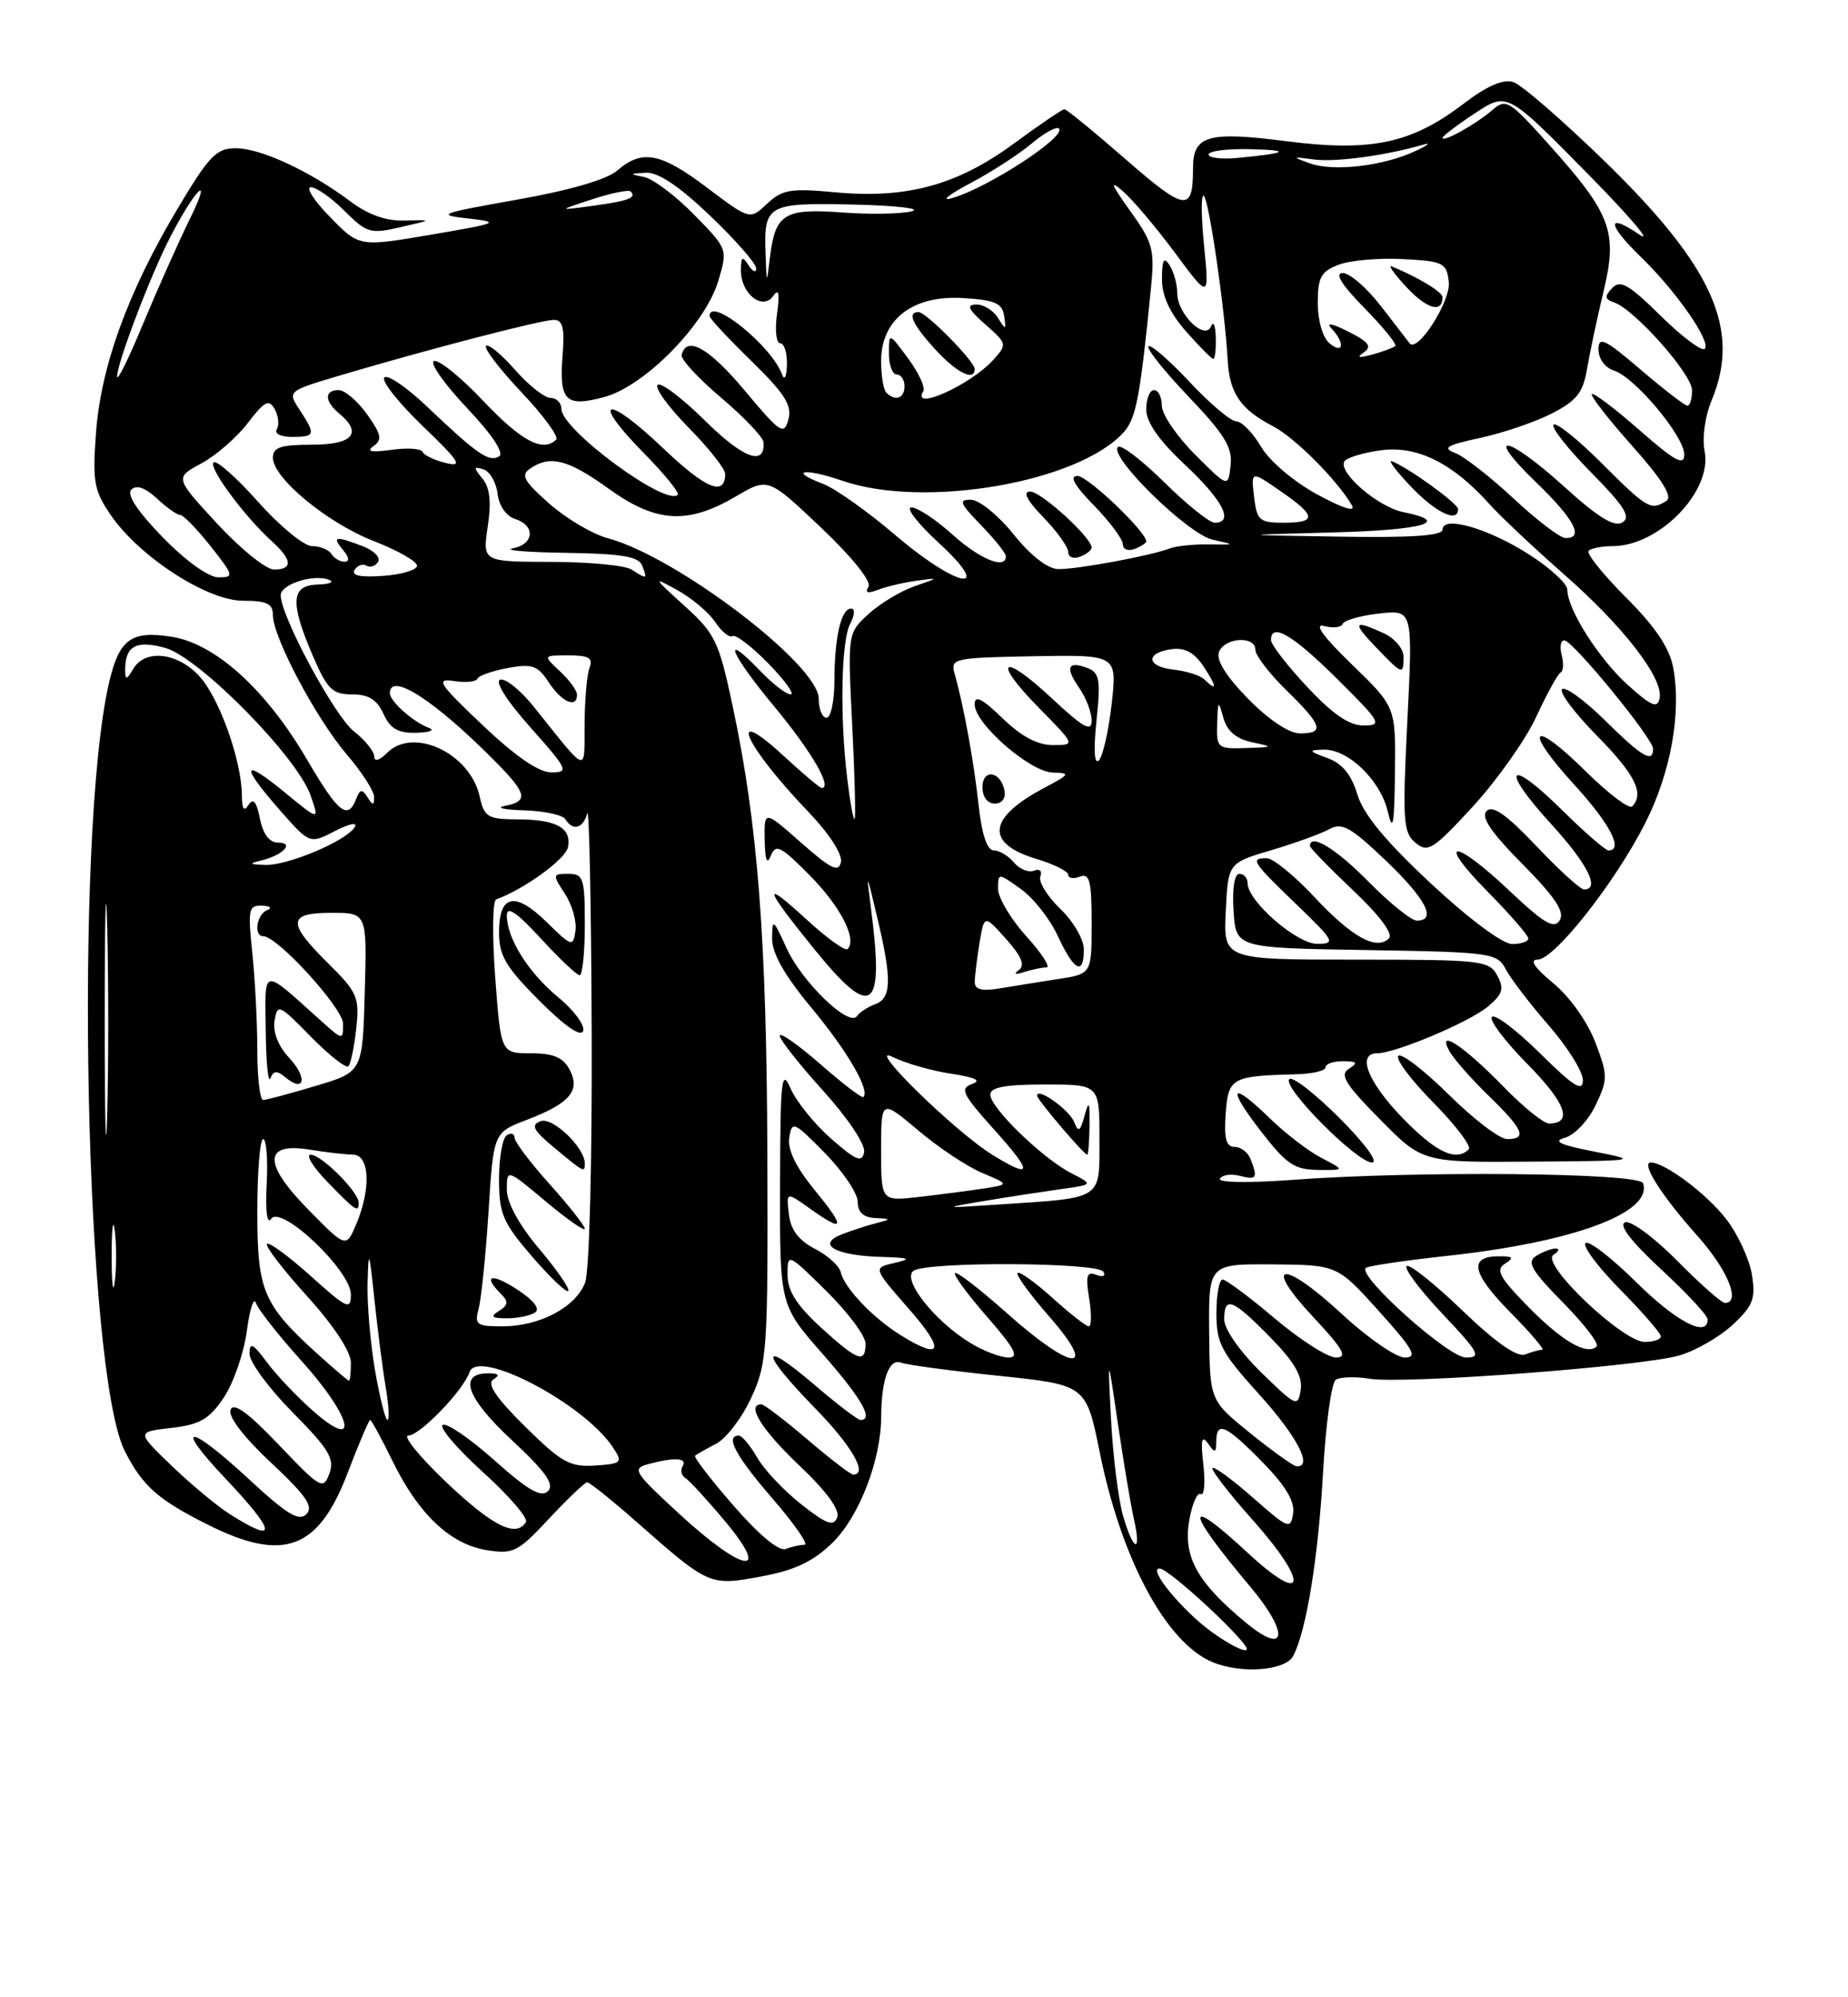 <?xml version="1.0" encoding="UTF-8" standalone="no"?>
<!DOCTYPE svg PUBLIC "-//W3C//DTD SVG 1.1//EN" "http://www.w3.org/Graphics/SVG/1.1/DTD/svg11.dtd" >
<svg xmlns="http://www.w3.org/2000/svg" xmlns:xlink="http://www.w3.org/1999/xlink" version="1.1" viewBox="0 0 237 256">
 <g >
 <path fill="currentColor"
d=" M 165.85 212.25 C 167.55 208.99 169.07 199.62 169.69 188.53 C 170.03 182.47 170.76 177.20 171.32 176.84 C 171.87 176.48 173.83 176.42 175.66 176.72 C 180.06 177.43 210.44 175.15 215.34 173.74 C 217.46 173.13 220.55 171.35 222.22 169.79 C 224.83 167.36 225.17 166.46 224.68 163.39 C 224.36 161.42 222.90 158.24 221.43 156.32 C 218.97 153.09 213.55 149.01 211.71 149.00 C 210.39 149.00 213.09 153.26 217.65 158.36 C 221.55 162.71 223.32 167.00 221.22 167.00 C 220.78 167.00 218.02 164.56 215.08 161.58 C 212.12 158.59 209.14 156.39 208.41 156.67 C 207.55 157.00 209.19 159.14 213.04 162.70 C 216.32 165.73 219.00 168.62 219.00 169.11 C 219.00 171.52 214.97 169.42 209.81 164.31 C 206.64 161.18 203.73 158.94 203.33 159.33 C 202.94 159.73 204.95 162.41 207.81 165.31 C 210.66 168.20 213.00 170.89 213.00 171.28 C 213.00 171.68 212.07 172.00 210.94 172.00 C 208.09 172.00 197.51 161.93 199.22 160.84 C 199.92 160.40 200.05 160.03 199.50 160.03 C 198.95 160.03 197.83 160.46 197.00 160.98 C 195.77 161.75 196.39 162.83 200.44 166.94 C 203.16 169.70 205.10 172.23 204.77 172.57 C 203.55 173.78 200.33 171.92 195.96 167.46 C 192.30 163.73 191.77 162.75 193.00 161.98 C 194.21 161.21 194.08 161.03 192.31 161.02 C 188.32 160.99 188.71 163.13 193.59 168.10 C 196.25 170.79 198.14 173.00 197.79 173.00 C 197.45 173.00 196.46 173.27 195.60 173.60 C 194.56 174.00 191.85 172.10 187.51 167.94 C 183.93 164.49 180.72 161.95 180.39 162.28 C 180.05 162.61 182.14 165.39 185.03 168.44 C 189.70 173.38 190.03 174.00 187.99 174.00 C 185.77 174.00 174.10 163.57 175.15 162.52 C 175.40 162.26 180.09 161.57 185.56 160.97 C 201.78 159.22 211.98 155.44 210.72 151.66 C 210.27 150.31 181.72 150.04 165.71 151.23 C 160.10 151.64 156.14 151.58 156.46 151.07 C 156.76 150.58 157.90 150.42 159.00 150.71 C 161.16 151.27 161.33 151.01 160.39 148.58 C 160.06 147.71 159.13 147.00 158.34 147.00 C 157.25 147.00 156.96 145.94 157.19 142.75 C 157.53 138.13 157.92 137.91 166.25 137.69 C 168.31 137.64 170.00 137.24 170.00 136.80 C 170.00 136.36 171.01 136.01 172.25 136.02 C 174.06 136.03 174.21 136.22 173.00 136.98 C 171.77 137.75 172.50 138.94 176.97 143.46 C 182.43 149.00 182.43 149.00 196.47 148.89 C 210.07 148.79 210.32 148.75 204.50 147.61 C 200.03 146.74 199.07 146.29 200.72 145.82 C 201.94 145.48 203.70 143.61 204.63 141.66 C 206.22 138.32 206.21 137.85 204.58 133.56 C 203.58 130.95 201.29 127.73 199.19 126.01 C 196.79 124.02 196.11 123.00 197.19 123.00 C 199.34 123.00 207.12 113.14 210.99 105.51 C 214.28 99.03 215.66 91.34 214.58 85.56 C 214.10 83.03 212.28 80.32 208.52 76.57 C 205.56 73.61 203.41 70.92 203.74 70.59 C 204.07 70.27 205.44 70.00 206.80 70.00 C 212.79 70.00 219.64 62.94 218.61 57.82 C 218.28 56.14 218.66 53.35 219.51 51.32 C 223.29 42.27 219.72 34.25 205.95 20.82 C 200.48 15.50 195.14 10.86 194.08 10.52 C 192.76 10.11 190.71 11.00 187.72 13.28 C 181.00 18.41 175.84 19.50 164.89 18.09 C 154.91 16.81 153.00 17.37 153.00 21.54 C 153.00 27.24 152.06 27.12 144.41 20.46 C 140.34 16.91 136.78 14.00 136.51 14.00 C 136.23 14.00 133.32 15.98 130.04 18.39 C 122.80 23.72 116.29 25.50 107.16 24.65 C 101.39 24.11 100.32 24.29 98.38 26.11 C 96.17 28.19 96.17 28.19 90.74 24.10 C 84.74 19.56 82.35 19.10 79.17 21.85 C 77.82 23.02 73.09 24.39 66.27 25.60 C 56.36 27.35 55.86 27.54 60.00 28.00 C 64.26 28.48 64.01 28.59 55.28 30.08 C 46.06 31.65 46.06 31.65 42.33 27.82 C 40.27 25.72 39.17 24.00 39.87 24.00 C 40.58 24.00 42.52 25.37 44.19 27.04 C 47.03 29.87 47.50 30.01 51.36 29.12 C 55.50 28.17 55.50 28.17 51.93 28.27 C 49.53 28.35 47.25 27.54 44.93 25.81 C 39.78 21.94 33.43 19.00 30.23 19.00 C 27.74 19.00 26.80 19.98 22.69 26.89 C 16.38 37.49 12.93 47.01 12.31 55.50 C 11.85 61.71 12.06 62.89 14.18 65.98 C 17.84 71.35 26.56 77.00 31.17 77.00 C 34.22 77.00 35.00 77.37 35.00 78.84 C 35.00 81.67 40.53 92.09 44.47 96.70 C 46.41 98.96 47.99 101.42 47.98 102.16 C 47.97 103.27 47.83 103.28 47.12 102.17 C 46.44 101.09 46.16 101.14 45.67 102.42 C 44.61 105.17 43.37 104.18 39.43 97.45 C 34.16 88.43 27.67 82.52 22.04 81.62 C 16.80 80.78 15.26 81.93 13.96 87.61 C 9.48 107.28 10.90 175.96 16.01 186.00 C 18.27 190.46 20.27 192.23 26.65 195.42 C 36.34 200.28 40.82 198.64 44.56 188.85 C 46.00 185.08 47.31 182.00 47.47 182.00 C 47.63 182.00 48.93 184.38 50.35 187.28 C 53.67 194.08 57.74 197.92 62.39 198.68 C 65.83 199.23 66.42 198.94 70.42 194.64 C 72.80 192.09 75.00 190.00 75.31 190.00 C 75.63 190.00 78.50 192.30 81.69 195.11 C 90.93 203.25 91.01 203.29 97.63 202.06 C 101.91 201.27 104.27 200.16 106.73 197.77 C 110.17 194.44 112.99 187.17 113.01 181.57 C 113.03 176.81 114.04 174.08 115.54 174.65 C 116.28 174.94 121.93 175.70 128.09 176.34 C 139.29 177.51 139.29 177.51 141.05 186.21 C 143.82 199.90 149.57 210.57 155.50 213.04 C 159.18 214.57 164.86 214.14 165.85 212.25 Z  M 169.50 148.43 C 167.85 147.58 164.91 145.33 162.96 143.44 C 157.86 138.48 157.24 139.21 161.68 144.96 C 164.95 149.20 166.00 149.92 169.00 149.95 C 172.50 149.99 172.50 149.99 169.50 148.43 Z  M 171.78 143.30 C 168.64 140.16 165.75 137.92 165.35 138.32 C 164.37 139.29 174.01 149.00 175.95 149.00 C 176.83 149.00 175.07 146.59 171.78 143.30 Z  M 155.37 209.15 C 151.59 206.41 147.11 200.95 148.73 201.04 C 150.04 201.12 160.48 210.86 159.88 211.45 C 159.57 211.76 157.54 210.73 155.37 209.15 Z  M 159.79 207.99 C 153.56 202.84 151.73 199.56 152.50 194.97 C 152.87 192.78 153.54 191.22 153.99 191.50 C 154.44 191.77 154.59 190.09 154.33 187.75 C 153.96 184.57 154.11 183.88 154.91 185.00 C 155.82 186.29 155.97 186.26 155.98 184.75 C 156.01 182.08 157.20 182.61 161.88 187.38 C 164.87 190.42 166.07 192.43 165.84 193.98 C 165.52 196.08 165.22 195.96 160.71 191.98 C 158.07 189.66 155.73 187.94 155.50 188.16 C 155.28 188.39 157.58 191.37 160.62 194.78 C 167.93 202.99 167.54 205.99 160.06 199.07 C 151.80 191.42 151.93 193.37 160.33 203.36 C 165.38 209.35 165.03 212.32 159.79 207.99 Z  M 87.17 194.09 C 81.26 188.65 81.00 188.23 83.17 187.65 C 86.53 186.75 88.20 186.86 87.54 187.93 C 87.23 188.44 87.38 189.12 87.89 189.43 C 88.40 189.75 90.70 192.25 93.00 195.00 C 99.01 202.17 95.34 201.60 87.17 194.09 Z  M 94.07 192.98 C 91.15 189.64 88.94 186.75 89.14 186.58 C 89.34 186.41 90.55 185.72 91.84 185.05 C 93.13 184.38 95.16 181.73 96.34 179.16 C 98.39 174.74 98.50 173.13 98.41 148.00 C 98.32 120.27 97.18 105.57 93.96 90.50 C 92.19 82.18 91.72 81.21 87.77 77.64 C 83.71 73.97 83.67 73.87 86.87 75.64 C 88.72 76.66 90.91 78.51 91.73 79.74 C 92.55 80.97 93.55 81.78 93.95 81.53 C 94.35 81.29 96.41 82.86 98.54 85.04 C 100.67 87.22 101.95 89.00 101.39 89.00 C 100.83 89.00 99.09 87.65 97.51 86.01 C 92.42 80.70 93.60 83.70 99.30 90.56 C 104.08 96.32 106.81 101.00 105.38 101.00 C 105.15 101.00 102.94 99.14 100.48 96.87 C 93.00 89.98 95.51 95.56 103.74 104.13 C 106.32 106.82 108.05 109.49 107.85 110.48 C 107.57 111.87 106.59 111.40 102.75 108.02 C 98.00 103.83 98.00 103.83 98.07 107.67 C 98.12 110.27 98.37 110.92 98.85 109.69 C 99.48 108.11 100.11 108.43 103.83 112.18 C 107.80 116.19 109.95 120.38 108.70 121.64 C 108.40 121.94 106.02 120.23 103.42 117.84 C 97.62 112.52 97.94 113.66 104.50 121.74 C 111.86 130.80 113.42 129.67 111.71 116.50 C 111.08 111.66 111.10 111.69 112.48 117.50 C 114.40 125.53 114.35 127.93 112.25 128.71 C 111.29 129.06 110.23 129.75 109.90 130.24 C 108.91 131.71 102.84 125.86 100.88 121.54 C 99.16 117.76 99.04 117.68 99.02 120.29 C 99.01 122.20 100.61 125.02 104.08 129.19 C 108.67 134.71 111.60 139.74 110.73 140.61 C 110.54 140.79 108.06 138.89 105.20 136.39 C 102.34 133.89 100.00 132.25 100.00 132.75 C 100.00 133.25 102.51 136.43 105.58 139.82 C 108.76 143.34 111.01 146.71 110.82 147.68 C 110.56 149.07 109.80 148.76 106.60 145.96 C 104.46 144.08 102.12 141.18 101.39 139.52 C 100.23 136.85 100.07 138.29 100.04 151.89 C 100.00 167.28 100.00 167.28 105.50 173.54 C 110.50 179.24 112.09 182.00 110.36 182.00 C 110.00 182.00 107.30 179.94 104.36 177.42 C 97.39 171.47 97.47 173.26 104.50 180.46 C 109.27 185.34 111.37 189.00 109.41 189.00 C 109.08 189.00 106.45 186.97 103.55 184.50 C 100.65 182.03 98.00 180.00 97.64 180.00 C 95.66 180.00 97.67 183.24 102.47 187.80 C 106.01 191.15 107.74 193.52 107.37 194.49 C 106.90 195.70 105.99 195.37 102.72 192.78 C 100.48 191.01 97.94 188.31 97.08 186.78 C 96.21 185.26 95.16 184.01 94.75 184.01 C 92.94 183.99 94.36 186.64 99.10 192.11 C 101.90 195.35 103.74 198.00 103.18 198.00 C 102.62 198.00 101.53 198.24 100.76 198.54 C 99.90 198.87 97.33 196.73 94.07 192.98 Z  M 144.02 194.25 C 143.43 192.19 142.74 186.68 142.49 182.00 C 142.05 173.50 142.05 173.50 143.37 182.50 C 144.10 187.45 145.02 192.96 145.43 194.75 C 146.44 199.24 145.34 198.85 144.02 194.25 Z  M 29.50 194.09 C 27.85 193.05 24.48 190.24 22.00 187.86 C 17.50 183.53 17.50 183.53 21.97 183.02 C 25.65 182.59 26.83 181.91 28.70 179.13 C 29.94 177.28 31.27 173.45 31.65 170.63 C 32.02 167.81 32.55 166.18 32.82 167.00 C 33.09 167.82 35.72 171.16 38.66 174.42 C 45.11 181.58 46.24 186.16 40.25 180.93 C 38.19 179.13 35.49 176.30 34.25 174.63 C 32.42 172.17 32.00 171.97 32.00 173.53 C 32.00 174.58 34.49 177.96 37.54 181.04 C 42.20 185.75 42.94 186.98 42.24 188.87 C 41.46 191.00 41.12 190.81 35.76 185.19 C 31.81 181.05 29.95 179.69 29.57 180.69 C 29.23 181.56 31.25 184.19 34.76 187.48 C 39.26 191.68 40.24 193.11 39.30 194.07 C 38.35 195.04 36.79 194.10 31.99 189.65 C 24.21 182.44 22.10 182.30 28.85 189.44 C 35.46 196.42 35.68 198.00 29.50 194.09 Z  M 57.22 189.97 C 53.77 186.68 51.59 184.00 52.37 184.00 C 53.84 184.00 59.43 178.21 60.21 175.88 C 61.25 172.74 74.96 179.93 78.63 185.55 C 79.89 187.47 79.75 187.61 76.31 187.84 C 73.09 188.06 72.01 187.45 67.34 182.84 C 63.62 179.17 62.40 177.36 63.27 176.81 C 64.13 176.27 63.96 176.03 62.72 176.02 C 58.70 175.98 59.76 179.11 65.59 184.54 C 69.99 188.63 71.14 190.26 70.28 191.12 C 69.41 191.99 67.72 191.02 63.41 187.17 C 60.26 184.37 57.28 182.33 56.78 182.64 C 56.28 182.94 58.61 185.67 61.94 188.69 C 65.28 191.71 67.76 194.59 67.45 195.09 C 66.18 197.13 63.18 195.62 57.22 189.97 Z  M 160.32 183.68 C 155.15 179.50 155.15 179.50 155.07 170.75 C 155.00 162.00 155.00 162.00 163.25 162.06 C 171.50 162.13 171.50 162.13 176.85 168.06 C 181.27 172.97 181.85 174.00 180.16 174.00 C 179.03 174.00 175.40 171.48 172.08 168.41 C 164.50 161.39 161.77 161.70 168.43 168.82 C 172.27 172.93 172.88 174.00 171.34 174.00 C 170.28 174.00 166.75 171.75 163.50 169.00 C 160.25 166.25 157.23 164.00 156.79 164.00 C 156.36 164.00 156.00 165.95 156.00 168.33 C 156.00 172.17 156.62 173.34 161.50 178.74 C 166.37 184.11 168.45 188.14 166.25 187.93 C 165.84 187.89 163.17 185.98 160.32 183.68 Z  M 48.10 175.67 C 47.50 172.19 47.06 167.12 47.14 164.42 C 47.26 160.01 47.35 160.24 48.02 166.57 C 48.43 170.47 49.08 175.53 49.47 177.82 C 49.86 180.12 49.96 182.00 49.69 182.00 C 49.42 182.00 48.71 179.15 48.10 175.67 Z  M 161.72 175.88 C 159.01 173.23 157.00 170.35 157.00 169.13 C 157.00 166.06 158.05 166.46 162.88 171.38 C 166.01 174.57 167.07 176.39 166.81 178.13 C 166.46 180.39 166.23 180.29 161.72 175.88 Z  M 41.00 173.79 C 33.73 167.23 33.00 165.55 33.00 155.31 C 33.00 150.19 33.34 146.00 33.75 146.00 C 34.16 146.00 34.37 148.59 34.20 151.75 C 34.02 155.26 34.25 157.00 34.78 156.22 C 36.05 154.37 45.00 162.86 45.00 165.91 C 45.00 167.97 44.52 167.75 39.86 163.56 C 37.03 161.02 34.50 159.16 34.24 159.43 C 33.97 159.70 36.28 162.71 39.38 166.13 C 42.82 169.93 45.00 173.24 45.00 174.67 C 45.00 175.95 44.89 176.99 44.75 176.97 C 44.61 176.95 42.92 175.52 41.00 173.79 Z  M 105.25 170.12 C 102.17 167.30 101.00 165.45 101.00 163.40 C 101.00 160.58 101.01 160.58 106.00 165.50 C 108.75 168.21 111.00 171.23 111.00 172.21 C 111.00 174.82 109.99 174.45 105.25 170.12 Z  M 124.46 172.14 C 119.80 169.30 115.56 163.89 117.19 162.86 C 119.06 161.68 140.75 161.79 141.49 162.99 C 141.84 163.55 141.45 163.73 140.60 163.40 C 139.38 162.93 139.20 163.49 139.68 166.41 C 140.00 168.39 139.98 170.00 139.63 170.00 C 139.29 170.00 137.19 168.36 134.98 166.36 C 132.76 164.36 130.75 162.92 130.50 163.16 C 130.26 163.41 132.11 165.94 134.61 168.80 C 140.96 176.06 137.52 175.79 129.20 168.37 C 125.74 165.29 122.72 162.95 122.48 163.18 C 122.25 163.41 124.11 165.94 126.61 168.80 C 130.14 172.84 130.75 174.00 129.33 174.00 C 128.32 173.99 126.13 173.16 124.46 172.14 Z  M 115.50 171.13 C 111.93 168.91 108.28 165.07 107.82 163.06 C 107.65 162.26 106.15 160.91 104.50 160.06 C 102.41 158.97 101.40 157.63 101.17 155.63 C 100.84 152.75 100.84 152.75 103.83 154.88 C 108.33 158.09 108.51 157.46 104.49 152.55 C 102.06 149.59 100.97 147.34 101.22 145.80 C 101.56 143.63 101.81 143.74 105.79 147.79 C 108.11 150.15 110.00 152.97 110.00 154.04 C 110.00 155.37 110.72 156.04 112.25 156.12 C 114.29 156.22 114.32 156.28 112.50 156.74 C 111.40 157.01 109.39 157.66 108.03 158.18 C 104.61 159.48 107.06 160.93 113.00 161.10 C 116.67 161.21 116.99 161.35 114.73 161.87 C 111.95 162.50 111.95 162.50 116.55 167.75 C 121.26 173.12 120.85 174.45 115.50 171.13 Z  M 61.38 167.75 C 61.72 166.51 62.29 160.92 62.65 155.33 C 63.29 145.16 63.29 145.16 67.57 143.53 C 73.11 141.41 74.49 139.78 73.03 137.06 C 72.21 135.53 70.95 135.00 68.08 135.00 C 64.24 135.00 64.24 135.00 63.51 125.29 C 63.11 119.94 63.17 115.44 63.64 115.27 C 67.16 114.02 72.55 110.12 72.84 108.59 C 73.32 106.11 71.36 105.03 66.33 105.02 C 62.55 105.00 62.10 104.73 61.52 102.10 C 60.31 96.57 53.03 93.12 49.66 96.48 C 48.66 97.48 48.00 97.67 48.00 96.97 C 48.00 96.32 46.82 94.86 45.38 93.73 C 42.89 91.77 36.00 78.97 36.00 76.30 C 36.00 74.88 40.23 73.53 42.21 74.32 C 42.92 74.61 42.26 74.88 40.75 74.92 C 37.31 75.02 37.16 77.18 40.12 84.06 C 41.97 88.35 42.63 89.00 45.14 89.00 C 47.27 89.00 48.35 89.67 49.18 91.50 C 50.05 93.41 51.04 93.98 53.41 93.92 C 55.11 93.88 55.83 93.59 55.00 93.29 C 52.99 92.55 50.00 89.89 50.00 88.85 C 50.00 86.02 55.96 89.91 63.73 97.82 C 67.59 101.74 67.77 102.71 64.75 103.29 C 63.51 103.53 64.61 103.79 67.19 103.86 C 69.77 103.94 72.16 104.45 72.50 105.00 C 73.46 106.55 74.80 106.19 75.31 104.25 C 75.56 103.29 75.82 115.86 75.88 132.18 C 75.95 148.98 75.58 162.96 75.04 164.39 C 73.84 167.55 69.21 170.00 64.43 170.00 C 61.12 170.00 60.83 169.79 61.38 167.75 Z  M 68.61 168.23 C 69.31 167.77 68.47 166.68 66.36 165.30 C 63.04 163.12 61.83 163.43 64.24 165.84 C 65.23 166.83 65.18 167.28 63.99 168.03 C 62.83 168.76 63.05 168.97 65.00 168.97 C 66.38 168.97 68.00 168.64 68.61 168.23 Z  M 69.16 160.08 C 66.56 156.99 65.00 154.15 65.00 152.48 C 65.00 149.81 65.00 149.81 70.00 154.00 C 72.75 156.30 75.00 157.87 75.00 157.49 C 75.00 157.11 72.97 154.54 70.50 151.79 C 68.03 149.04 66.00 146.36 66.00 145.83 C 66.00 145.31 65.55 145.16 65.00 145.50 C 64.45 145.84 64.00 148.37 64.00 151.12 C 64.00 155.56 64.47 156.68 68.21 161.02 C 70.53 163.71 72.63 165.71 72.87 165.46 C 73.12 165.21 71.45 162.79 69.16 160.08 Z  M 75.00 149.13 C 75.00 147.08 70.86 143.12 69.32 143.71 C 68.03 144.20 68.38 144.87 71.11 147.13 C 74.92 150.29 75.00 150.34 75.00 149.13 Z  M 71.59 127.82 C 67.75 124.65 65.00 120.27 65.00 117.32 C 65.00 116.07 66.29 116.95 69.34 120.27 C 71.73 122.87 73.98 125.00 74.34 125.00 C 74.70 125.00 75.00 122.08 75.00 118.50 C 75.00 112.55 74.82 112.00 72.88 112.00 C 70.85 112.00 70.83 112.09 72.45 114.56 C 73.37 115.97 73.98 118.10 73.80 119.31 C 73.50 121.40 73.33 121.35 70.11 118.19 C 66.03 114.20 64.00 114.64 64.00 119.52 C 64.00 122.49 64.87 123.96 69.18 128.27 C 72.48 131.57 74.51 132.97 74.79 132.13 C 75.03 131.41 73.59 129.46 71.59 127.82 Z  M 14.32 161.00 C 14.32 157.43 14.50 155.96 14.72 157.75 C 14.95 159.54 14.95 162.46 14.72 164.25 C 14.50 166.04 14.32 164.57 14.32 161.00 Z  M 39.56 155.06 C 33.70 149.11 33.77 146.37 39.77 147.36 C 41.82 147.70 44.29 147.98 45.25 147.99 C 47.40 148.00 47.62 152.30 45.70 156.87 C 44.39 159.97 44.39 159.97 39.56 155.06 Z  M 46.00 154.15 C 46.00 152.78 41.22 148.00 39.85 148.00 C 39.17 148.00 40.13 149.57 42.00 151.50 C 45.62 155.23 46.00 155.48 46.00 154.15 Z  M 126.00 153.97 C 129.03 153.46 133.47 152.78 135.87 152.44 C 140.25 151.84 140.25 151.84 137.37 150.36 C 133.68 148.46 127.00 141.98 127.00 140.30 C 127.00 139.36 128.93 139.00 134.00 139.00 C 141.00 139.00 141.00 139.00 141.00 145.92 C 141.00 153.90 141.63 153.49 128.00 154.39 C 120.90 154.87 120.80 154.84 126.00 153.97 Z  M 139.73 144.25 C 139.77 141.18 139.65 140.95 139.09 143.00 C 138.53 145.04 138.29 145.19 137.76 143.82 C 137.16 142.26 133.00 139.30 133.00 140.43 C 133.00 140.94 139.01 148.00 139.44 148.00 C 139.57 148.00 139.70 146.31 139.73 144.25 Z  M 13.43 130.50 C 13.43 117.30 13.57 112.04 13.75 118.81 C 13.92 125.58 13.92 136.38 13.75 142.81 C 13.57 149.24 13.43 143.70 13.43 130.50 Z  M 113.00 147.42 C 113.00 140.88 113.00 140.88 117.75 144.88 C 120.36 147.09 124.07 149.55 125.99 150.35 C 129.48 151.82 129.48 151.82 125.99 152.36 C 124.07 152.65 120.36 153.13 117.75 153.43 C 113.00 153.96 113.00 153.96 113.00 147.42 Z  M 127.37 148.08 C 122.56 145.15 110.80 133.65 114.47 135.47 C 116.11 136.28 119.48 137.25 121.97 137.62 C 125.09 138.09 125.92 138.50 124.66 138.94 C 123.06 139.51 123.42 140.26 127.50 144.79 C 132.48 150.32 132.44 151.18 127.37 148.08 Z  M 179.83 143.25 C 175.39 138.65 173.97 135.00 176.63 135.00 C 178.96 135.00 188.45 131.00 190.81 129.02 C 192.72 127.42 192.93 126.73 192.02 125.04 C 190.99 123.11 190.02 123.00 173.92 123.00 C 156.90 123.00 156.90 123.00 157.20 116.81 C 157.50 110.61 157.50 110.61 163.05 108.97 C 166.10 108.06 169.45 106.85 170.49 106.27 C 172.08 105.37 173.22 106.01 177.69 110.27 C 182.87 115.21 184.32 118.00 181.71 118.00 C 181.00 118.00 178.21 115.75 175.50 113.00 C 171.33 108.76 168.00 106.74 168.00 108.44 C 168.00 108.69 170.49 111.24 173.53 114.12 C 176.93 117.33 178.70 119.70 178.13 120.27 C 176.53 121.87 173.38 120.12 168.56 114.97 C 166.01 112.23 163.26 110.00 162.46 110.00 C 160.28 110.00 160.55 110.42 166.25 115.91 C 171.16 120.63 171.33 120.96 168.95 120.98 C 166.32 121.00 160.00 115.51 160.00 113.20 C 160.00 112.54 159.53 112.00 158.95 112.00 C 158.31 112.00 158.01 113.89 158.20 116.75 C 158.50 121.50 158.50 121.50 175.23 121.77 C 191.37 122.04 192.00 122.13 193.13 124.27 C 193.78 125.50 196.27 128.74 198.66 131.48 C 201.05 134.22 203.00 137.36 203.00 138.45 C 203.00 140.01 201.83 139.28 197.52 135.02 C 194.51 132.05 191.73 129.94 191.33 130.33 C 190.94 130.73 193.01 133.47 195.93 136.43 C 200.82 141.38 201.76 144.00 198.65 144.00 C 197.97 144.00 195.41 141.94 192.96 139.42 C 187.75 134.08 184.24 131.73 185.85 134.67 C 186.39 135.68 188.68 138.28 190.92 140.45 C 195.38 144.78 195.90 146.00 193.28 146.00 C 192.33 146.00 188.97 143.44 185.81 140.31 C 182.64 137.18 179.73 134.94 179.33 135.33 C 178.94 135.73 180.96 138.43 183.83 141.33 C 186.70 144.24 188.74 146.93 188.36 147.31 C 186.73 148.94 184.14 147.70 179.83 143.25 Z  M 33.00 134.65 C 33.00 131.15 32.71 125.53 32.36 122.15 C 31.77 116.54 31.88 116.01 33.61 116.08 C 34.66 116.12 34.95 116.38 34.25 116.66 C 32.90 117.21 32.50 120.00 33.77 120.00 C 35.59 120.00 44.00 129.23 44.00 131.22 C 44.00 133.35 43.97 133.35 41.25 130.91 C 33.44 123.91 33.99 123.82 34.08 132.10 C 34.12 136.17 34.39 138.92 34.68 138.21 C 35.08 137.21 35.51 137.18 36.62 138.10 C 39.08 140.14 39.45 138.11 37.09 135.59 C 35.69 134.11 34.98 132.30 35.21 130.85 C 35.57 128.61 35.79 128.71 39.85 132.86 C 42.20 135.25 44.37 136.96 44.68 136.66 C 44.98 136.35 45.44 134.16 45.69 131.80 C 46.12 127.84 45.83 127.18 42.11 123.50 C 36.78 118.23 36.86 117.00 42.53 117.00 C 47.07 117.00 47.07 117.00 46.78 127.19 C 46.50 137.39 46.50 137.39 40.50 139.18 C 37.20 140.17 34.16 140.98 33.75 140.99 C 33.34 140.99 33.00 138.14 33.00 134.65 Z  M 125.01 125.86 C 125.02 125.11 125.29 122.86 125.62 120.86 C 126.23 117.22 126.23 117.22 129.03 120.36 C 131.02 122.58 131.49 123.73 130.66 124.34 C 129.94 124.87 130.19 124.96 131.33 124.59 C 132.34 124.27 133.63 124.00 134.20 124.00 C 134.77 124.00 133.61 122.20 131.62 120.00 C 129.63 117.80 128.00 115.06 128.00 113.93 C 128.00 111.86 128.00 111.86 130.92 113.95 C 132.53 115.09 134.67 117.81 135.67 119.99 C 137.74 124.46 139.00 125.11 139.00 121.69 C 139.00 120.41 137.64 118.07 135.97 116.48 C 134.31 114.88 133.16 113.02 133.42 112.34 C 133.69 111.63 133.34 111.31 132.61 111.60 C 131.90 111.87 130.74 111.40 130.04 110.55 C 129.33 109.70 128.17 109.00 127.45 109.00 C 126.60 109.00 125.92 106.99 125.51 103.25 C 124.89 97.56 123.59 90.46 122.44 86.41 C 121.87 84.38 122.21 84.31 132.56 84.11 C 143.27 83.92 143.27 83.92 142.57 90.21 C 142.18 93.67 141.44 96.93 140.93 97.46 C 140.34 98.05 140.23 96.13 140.62 92.36 C 141.17 87.14 141.01 86.22 139.48 85.63 C 136.94 84.66 136.56 85.53 138.40 88.16 C 139.28 89.42 140.00 91.31 140.00 92.36 C 140.00 93.87 138.94 93.28 134.93 89.54 C 128.47 83.49 127.10 84.51 133.28 90.77 C 137.93 95.50 137.93 95.50 135.02 95.50 C 133.06 95.50 130.95 94.38 128.56 92.05 C 125.92 89.50 125.00 89.04 125.00 90.29 C 125.00 92.76 132.08 98.93 135.00 99.02 C 137.32 99.08 137.24 99.23 133.93 100.98 C 126.65 104.82 126.30 108.11 132.95 110.10 C 135.18 110.77 137.00 111.68 137.00 112.13 C 137.00 112.57 137.68 112.68 138.50 112.36 C 139.74 111.89 140.00 112.92 140.00 118.31 C 140.00 124.82 140.00 124.82 135.75 125.48 C 133.41 125.84 130.04 126.38 128.25 126.68 C 125.91 127.07 125.00 126.84 125.01 125.86 Z  M 128.82 101.33 C 128.34 98.82 126.00 98.48 126.00 100.92 C 126.00 102.15 126.65 103.00 127.57 103.00 C 128.50 103.00 129.01 102.32 128.82 101.33 Z  M 183.52 113.25 C 177.70 107.83 174.86 104.40 174.08 101.83 C 173.30 99.27 172.14 97.85 170.23 97.16 C 167.81 96.27 167.75 96.15 169.69 96.08 C 172.85 95.97 177.02 99.96 177.98 104.02 C 178.63 106.78 178.82 105.76 178.90 99.06 C 179.00 90.61 179.00 90.61 173.36 85.15 C 169.67 81.58 168.45 79.88 169.82 80.24 C 170.96 80.54 172.04 80.42 172.20 79.96 C 172.37 79.51 174.46 78.91 176.85 78.64 C 181.20 78.15 181.20 78.15 180.49 92.36 C 179.85 105.19 179.95 106.71 181.53 108.02 C 183.11 109.34 183.80 108.91 188.92 103.34 C 192.02 99.96 195.67 94.79 197.03 91.85 C 198.39 88.91 199.79 86.37 200.14 86.20 C 200.50 86.04 200.56 85.03 200.28 83.95 C 200.00 82.88 200.16 82.04 200.63 82.08 C 201.79 82.19 212.00 94.66 212.00 95.97 C 212.00 97.86 210.61 97.04 205.81 92.31 C 203.19 89.73 200.72 87.94 200.33 88.34 C 199.94 88.73 201.95 91.41 204.81 94.31 C 209.69 99.25 210.93 101.74 209.31 103.36 C 208.93 103.74 206.24 101.70 203.33 98.83 C 196.40 91.99 195.27 93.32 201.87 100.55 C 206.48 105.59 208.26 109.00 206.28 109.00 C 205.89 109.00 203.20 106.66 200.31 103.81 C 193.40 96.99 192.28 98.34 198.87 105.55 C 203.60 110.72 205.26 114.00 203.15 114.00 C 202.67 114.00 199.92 111.49 197.02 108.43 C 193.23 104.43 191.44 103.16 190.66 103.94 C 189.89 104.71 191.18 106.64 195.26 110.76 C 199.46 115.01 200.70 116.88 200.03 117.96 C 199.31 119.12 198.03 118.37 193.62 114.21 C 186.42 107.39 184.04 107.45 190.78 114.28 C 193.65 117.19 196.00 119.89 196.00 120.28 C 196.00 120.68 195.07 121.00 193.92 121.00 C 192.71 121.00 188.36 117.76 183.52 113.25 Z  M 180.00 84.16 C 180.00 83.15 178.85 81.80 177.45 81.16 C 173.56 79.38 173.37 79.74 176.50 83.00 C 179.88 86.52 180.00 86.56 180.00 84.16 Z  M 33.50 110.29 C 36.29 109.62 37.83 108.00 35.67 108.00 C 34.55 108.00 33.74 106.93 33.33 104.92 C 32.90 102.74 32.47 102.23 31.87 103.17 C 31.29 104.09 31.03 103.71 31.02 101.93 C 30.99 97.47 28.11 89.41 25.55 86.65 C 22.73 83.60 18.59 83.16 17.08 85.75 C 16.28 87.12 16.06 87.17 16.05 86.00 C 16.01 82.81 17.42 82.00 21.18 83.04 C 25.52 84.24 38.11 97.00 39.83 101.95 C 40.97 105.22 40.97 105.22 36.49 101.54 C 31.02 97.06 30.78 98.01 35.90 103.85 C 39.72 108.19 39.72 108.19 42.97 106.51 C 44.82 105.56 45.90 105.35 45.49 106.02 C 44.39 107.80 36.86 110.97 34.00 110.86 C 31.96 110.79 31.86 110.68 33.50 110.29 Z  M 108.65 99.75 C 107.69 91.77 107.88 82.10 109.04 79.93 C 109.62 78.84 109.67 78.00 109.15 78.00 C 107.87 78.00 107.03 81.64 107.01 87.25 C 107.01 89.86 106.55 92.00 106.00 92.00 C 105.45 92.00 105.00 90.90 105.00 89.56 C 105.00 85.22 86.80 71.37 77.97 68.99 C 75.98 68.46 72.59 66.45 70.43 64.54 C 67.16 61.64 66.75 60.89 68.00 60.05 C 70.58 58.30 72.83 58.88 78.09 62.66 C 84.16 67.02 88.18 67.26 94.37 63.63 C 98.51 61.20 98.51 61.20 105.30 67.63 C 109.31 71.43 111.79 74.53 111.38 75.20 C 110.89 75.98 111.27 76.11 112.59 75.60 C 113.64 75.19 115.85 74.67 117.50 74.44 C 120.50 74.03 120.50 74.03 117.24 75.16 C 115.44 75.79 112.79 77.40 111.34 78.74 C 108.70 81.18 108.70 81.18 109.30 93.09 C 109.63 99.64 109.76 105.00 109.59 105.00 C 109.42 105.00 108.99 102.64 108.65 99.75 Z  M 61.89 92.94 C 56.24 87.59 55.82 86.93 58.22 87.29 C 59.71 87.52 61.06 87.39 61.22 87.00 C 61.37 86.61 63.13 85.99 65.12 85.62 C 68.27 85.05 68.96 85.29 70.39 87.48 C 72.05 90.00 74.00 90.85 74.00 89.04 C 74.00 88.51 73.02 87.16 71.81 86.04 C 69.62 84.00 69.62 84.00 72.92 84.00 C 75.51 84.00 76.08 84.34 75.61 85.58 C 75.27 86.45 74.99 89.71 74.97 92.83 C 74.93 99.19 75.51 99.39 68.43 90.55 C 66.73 88.44 64.81 86.90 64.14 87.12 C 63.43 87.36 65.03 89.88 68.05 93.26 C 72.82 98.62 73.00 99.00 70.72 99.00 C 69.10 99.00 66.12 96.96 61.89 92.94 Z  M 156.10 92.75 C 156.19 89.75 156.25 89.69 156.89 92.00 C 157.37 93.70 158.53 94.70 160.54 95.13 C 163.37 95.73 163.33 95.77 159.75 95.88 C 156.14 96.00 156.00 95.88 156.10 92.75 Z  M 160.07 89.57 C 157.25 86.69 155.94 84.60 156.33 83.57 C 157.06 81.69 161.00 81.45 161.00 83.30 C 161.00 84.01 162.80 86.35 165.00 88.50 C 169.60 92.99 169.91 94.00 166.71 94.00 C 165.32 94.00 162.71 92.26 160.07 89.57 Z  M 167.64 88.04 C 165.09 85.32 163.00 82.62 163.00 82.04 C 163.00 79.73 165.80 81.37 171.50 87.03 C 177.10 92.59 177.33 92.98 174.89 92.99 C 173.04 93.00 170.92 91.55 167.64 88.04 Z  M 208.80 87.83 C 205.06 84.47 201.00 78.09 201.00 75.57 C 201.00 74.82 198.83 72.82 196.18 71.12 C 190.91 67.73 185.00 66.02 185.00 67.88 C 185.00 68.66 181.03 68.94 171.75 68.78 C 158.50 68.57 158.50 68.57 170.75 68.25 C 182.57 67.95 186.27 66.90 179.97 65.64 C 176.72 64.99 171.55 60.53 172.42 59.13 C 172.71 58.66 174.83 58.02 177.12 57.71 C 181.75 57.09 186.33 59.37 191.05 64.65 C 192.46 66.22 196.74 70.24 200.56 73.60 C 208.23 80.32 213.36 86.96 212.84 89.51 C 212.57 90.84 211.78 90.51 208.80 87.83 Z  M 186.99 65.25 C 186.98 64.53 180.57 59.90 178.50 59.12 C 177.95 58.91 179.05 60.38 180.95 62.37 C 184.11 65.70 187.02 67.09 186.99 65.25 Z  M 154.45 87.08 C 153.93 86.57 152.15 86.01 150.50 85.83 C 146.99 85.44 146.86 83.64 150.32 83.20 C 151.98 82.99 153.21 83.67 154.37 85.45 C 156.09 88.07 156.12 88.70 154.45 87.08 Z  M 20.87 68.87 C 17.60 65.50 16.21 63.39 16.85 62.75 C 17.49 62.11 18.62 62.50 20.11 63.88 C 21.35 65.05 22.70 66.00 23.10 66.00 C 23.50 66.00 25.26 67.80 27.00 70.00 C 29.99 73.78 30.05 74.00 28.02 74.00 C 26.75 74.00 23.83 71.90 20.87 68.87 Z  M 45.47 73.05 C 45.84 72.45 46.53 72.21 47.00 72.50 C 47.47 72.79 48.14 72.57 48.49 72.01 C 48.84 71.45 47.94 70.55 46.50 70.00 C 42.95 68.65 42.54 68.74 44.00 70.50 C 44.79 71.45 44.85 72.00 44.18 72.00 C 43.60 72.00 42.84 71.55 42.50 71.00 C 42.16 70.45 41.04 70.00 40.02 70.00 C 39.00 70.00 35.88 67.44 33.10 64.32 C 30.31 61.19 27.74 58.92 27.39 59.27 C 26.72 59.95 31.36 66.21 34.89 69.40 C 37.49 71.76 37.58 73.00 35.14 73.00 C 34.12 73.00 30.84 70.35 27.85 67.12 C 22.41 61.23 22.41 61.23 25.82 59.40 C 27.70 58.39 30.38 56.05 31.79 54.21 C 33.92 51.41 34.49 51.12 35.23 52.44 C 35.71 53.31 35.83 54.46 35.50 55.01 C 35.15 55.57 36.00 56.00 37.44 56.00 C 40.44 56.00 40.52 55.72 38.43 52.53 C 36.85 50.13 36.85 50.13 43.68 48.10 C 54.94 44.76 69.40 41.01 71.01 41.00 C 72.18 41.00 72.43 42.00 72.15 45.59 C 71.69 51.40 72.54 52.24 77.53 50.88 C 82.70 49.47 90.45 41.58 92.11 36.03 C 93.34 31.92 93.34 31.92 89.01 27.51 C 86.63 25.08 83.74 22.91 82.59 22.68 C 80.68 22.31 80.70 22.26 82.82 22.14 C 84.39 22.04 87.07 23.84 91.07 27.65 C 94.33 30.76 96.99 33.80 96.98 34.40 C 96.98 35.01 96.53 34.83 96.00 34.00 C 95.21 32.77 95.03 32.89 95.02 34.63 C 94.99 37.63 97.80 39.87 99.16 37.94 C 99.88 36.91 100.02 37.56 99.65 40.25 C 99.36 42.31 99.55 44.00 100.06 44.00 C 100.58 44.00 100.96 45.24 100.92 46.75 C 100.88 48.29 100.60 48.84 100.30 48.00 C 98.96 44.32 91.00 37.91 91.00 40.52 C 91.00 40.81 93.41 43.40 96.36 46.27 C 100.65 50.46 101.60 51.95 101.11 53.76 C 100.55 55.84 100.09 55.54 95.50 50.05 C 90.91 44.57 88.04 42.96 87.42 45.50 C 87.29 46.05 89.57 48.52 92.51 51.00 C 95.44 53.48 97.87 56.04 97.92 56.69 C 98.13 59.80 95.33 58.77 90.43 53.93 C 87.47 51.01 84.73 48.94 84.34 49.33 C 83.94 49.72 85.73 52.19 88.31 54.81 C 90.89 57.43 93.00 60.09 93.00 60.73 C 93.00 63.70 90.50 62.66 84.99 57.40 C 77.74 50.49 75.61 51.00 82.50 58.00 C 85.18 60.72 87.17 63.16 86.92 63.42 C 85.40 64.94 72.00 55.07 72.00 52.42 C 72.00 51.64 71.37 51.00 70.60 51.00 C 69.84 51.00 67.78 49.38 66.04 47.39 C 64.30 45.41 62.63 44.04 62.33 44.34 C 62.03 44.64 64.08 47.32 66.88 50.28 C 69.69 53.25 71.69 55.98 71.33 56.34 C 69.65 58.02 66.88 56.56 62.04 51.45 C 59.16 48.40 56.29 46.07 55.67 46.28 C 55.06 46.48 56.93 49.16 59.83 52.23 C 63.10 55.68 64.69 58.07 64.01 58.49 C 62.73 59.29 61.20 58.23 54.77 52.12 C 52.17 49.64 49.70 47.96 49.29 48.38 C 48.87 48.80 51.07 51.58 54.17 54.57 C 58.98 59.19 59.42 59.90 57.16 59.34 C 55.70 58.98 54.36 58.34 54.19 57.92 C 54.02 57.49 52.22 57.37 50.19 57.66 C 47.61 58.01 46.92 57.87 47.89 57.19 C 49.05 56.37 48.91 55.68 47.07 53.10 C 45.86 51.40 44.22 50.00 43.43 50.00 C 41.57 50.00 41.60 51.43 43.50 53.00 C 46.54 55.52 45.25 57.00 40.00 57.00 C 36.01 57.00 35.00 57.33 35.00 58.66 C 35.00 61.28 41.98 67.04 47.98 69.37 C 50.99 70.54 53.47 71.95 53.48 72.50 C 53.49 73.05 51.54 73.64 49.15 73.81 C 46.23 74.02 45.02 73.77 45.47 73.05 Z  M 81.00 73.00 C 80.17 72.47 75.53 72.02 70.69 72.02 C 61.88 72.00 61.88 72.00 62.55 67.49 C 63.03 64.31 62.83 62.49 61.86 61.33 C 60.70 59.91 60.72 59.75 62.00 60.16 C 62.83 60.43 63.64 61.84 63.81 63.28 C 63.99 64.82 64.93 66.16 66.06 66.52 C 68.71 67.36 68.51 69.76 65.75 70.29 C 64.51 70.53 67.61 70.79 72.64 70.86 C 79.76 70.97 81.91 71.33 82.36 72.50 C 83.04 74.25 82.98 74.28 81.00 73.00 Z  M 114.78 68.55 C 111.26 65.55 107.11 62.61 105.56 62.02 C 100.99 60.29 103.15 59.94 108.03 61.62 C 118.58 65.26 138.40 61.82 144.15 55.36 C 145.70 53.62 146.24 50.74 147.60 37.00 C 148.10 31.97 147.88 31.12 144.92 27.00 C 142.49 23.62 142.26 23.00 144.00 24.50 C 145.27 25.60 148.28 29.16 150.70 32.42 C 155.09 38.34 155.09 38.34 154.41 31.42 C 154.03 27.61 154.03 24.78 154.39 25.11 C 155.07 25.74 157.08 39.59 157.45 46.19 C 157.68 50.41 159.12 52.49 163.27 54.64 C 166.05 56.08 171.49 61.53 173.37 64.76 C 173.91 65.69 172.22 65.16 168.94 63.38 C 165.91 61.73 162.82 59.11 161.72 57.25 C 160.67 55.46 159.23 54.00 158.54 54.00 C 157.84 54.00 155.14 51.72 152.54 48.93 C 149.93 46.15 147.57 44.10 147.28 44.39 C 147.00 44.67 149.33 47.59 152.46 50.87 C 157.07 55.70 158.09 57.37 157.82 59.67 C 157.50 62.50 157.50 62.50 153.25 58.25 C 150.91 55.91 149.00 53.10 149.00 52.00 C 149.00 50.90 148.55 50.00 148.00 50.00 C 147.45 50.00 147.00 51.11 147.00 52.46 C 147.00 54.12 148.62 56.44 152.00 59.60 C 156.83 64.12 158.31 67.00 155.78 67.00 C 155.11 67.00 152.20 64.66 149.31 61.81 C 146.41 58.95 143.75 56.92 143.37 57.29 C 142.16 58.50 152.34 68.46 155.50 69.17 C 158.47 69.83 158.47 69.83 155.00 69.78 C 153.07 69.75 150.82 69.98 150.00 70.30 C 147.48 71.26 138.03 73.00 135.70 72.94 C 134.35 72.90 132.16 71.20 130.00 68.50 C 128.07 66.09 125.62 64.09 124.55 64.06 C 122.89 64.01 123.08 64.49 125.80 67.30 C 127.56 69.11 129.00 70.91 129.00 71.30 C 129.00 73.05 125.67 71.69 122.13 68.50 C 120.00 66.58 117.64 65.02 116.88 65.04 C 116.12 65.06 117.68 67.09 120.35 69.54 C 127.67 76.28 122.82 75.41 114.78 68.55 Z  M 140.00 70.19 C 140.00 68.90 133.52 63.00 132.11 63.00 C 131.12 63.00 131.69 64.12 133.80 66.30 C 135.56 68.11 137.00 70.12 137.00 70.77 C 137.00 71.41 137.68 71.68 138.50 71.36 C 139.32 71.05 140.00 70.52 140.00 70.19 Z  M 147.00 69.40 C 147.00 68.14 139.50 61.00 138.18 61.00 C 137.10 61.00 137.78 62.22 140.30 64.79 C 142.33 66.88 144.00 69.11 144.00 69.76 C 144.00 70.41 144.68 70.68 145.50 70.36 C 146.32 70.05 147.00 69.61 147.00 69.40 Z  M 155.92 43.25 C 155.88 41.74 155.61 41.09 155.32 41.81 C 154.55 43.73 151.00 40.28 150.98 37.60 C 150.98 36.44 150.53 34.83 150.00 34.00 C 149.26 32.86 149.03 33.27 149.02 35.72 C 149.00 37.90 149.99 40.06 152.10 42.47 C 153.81 44.41 155.39 46.00 155.60 46.00 C 155.82 46.00 155.96 44.76 155.92 43.25 Z  M 194.07 63.86 C 191.09 61.08 187.72 58.46 186.58 58.04 C 184.92 57.42 185.55 57.05 189.78 56.14 C 192.69 55.52 196.83 54.11 198.99 53.01 C 202.21 51.36 203.02 50.34 203.54 47.25 C 203.89 45.19 204.84 40.71 205.66 37.30 C 207.48 29.69 206.64 27.44 198.62 18.50 C 193.54 12.83 193.13 12.59 191.37 14.12 C 189.32 15.90 185.00 18.31 185.00 17.67 C 185.00 17.45 186.86 16.03 189.14 14.53 C 193.28 11.79 193.28 11.79 203.39 22.04 C 208.95 27.67 212.04 31.29 210.25 30.07 C 205.97 27.16 206.10 28.74 210.50 33.00 C 214.99 37.35 219.49 43.84 218.63 44.71 C 218.26 45.08 215.72 43.18 212.98 40.48 C 208.90 36.46 207.79 35.82 206.76 36.92 C 205.74 37.99 205.79 38.35 207.00 38.76 C 209.63 39.66 217.00 47.96 217.00 50.02 C 217.00 51.11 216.73 52.00 216.41 52.00 C 216.08 52.00 213.38 49.92 210.41 47.38 C 205.79 43.43 205.00 43.06 205.00 44.81 C 205.00 45.98 205.85 47.14 206.97 47.49 C 209.66 48.34 216.00 55.91 216.00 58.26 C 216.00 59.77 214.81 59.12 210.27 55.14 C 207.12 52.38 204.37 50.30 204.15 50.51 C 203.94 50.73 206.27 53.73 209.34 57.17 C 213.20 61.50 214.54 63.67 213.71 64.20 C 211.71 65.47 211.26 65.21 205.45 59.41 C 202.37 56.33 199.58 54.09 199.24 54.43 C 198.90 54.77 201.07 57.53 204.06 60.56 C 208.34 64.90 209.20 66.26 208.07 66.96 C 207.04 67.60 204.98 66.34 200.65 62.42 C 193.24 55.71 190.14 55.20 197.00 61.82 C 201.91 66.55 203.22 69.04 200.75 68.96 C 200.06 68.94 197.06 66.65 194.07 63.86 Z  M 160.83 63.67 C 160.44 60.33 160.44 60.33 164.18 62.92 C 168.84 66.13 168.93 67.00 164.61 67.00 C 161.51 67.00 161.19 66.71 160.83 63.67 Z  M 113.67 50.33 C 113.30 49.97 113.00 48.15 113.00 46.29 C 113.00 40.95 117.03 37.83 123.44 38.20 C 127.60 38.45 128.53 38.85 128.78 40.50 C 129.05 42.33 128.98 42.35 127.99 40.75 C 127.39 39.79 126.14 39.01 125.20 39.03 C 123.90 39.06 124.17 39.65 126.36 41.58 C 129.17 44.05 129.19 44.13 127.36 46.15 C 124.46 49.36 116.77 52.79 118.41 50.15 C 118.70 49.68 117.82 47.79 116.47 45.95 C 114.00 42.61 114.00 42.61 114.00 45.31 C 114.00 46.79 114.45 48.00 115.00 48.00 C 115.55 48.00 116.00 48.67 116.00 49.50 C 116.00 51.06 114.82 51.48 113.67 50.33 Z  M 125.00 47.30 C 125.00 46.31 118.78 40.00 117.80 40.00 C 116.30 40.00 116.99 41.55 119.94 44.78 C 122.68 47.78 125.00 48.93 125.00 47.30 Z  M 15.02 48.27 C 14.99 46.60 19.31 35.26 21.81 30.43 C 25.08 24.11 27.35 21.96 24.38 28.00 C 22.89 31.02 20.18 37.10 18.35 41.50 C 16.53 45.90 15.03 48.95 15.02 48.27 Z  M 174.90 45.17 C 175.99 44.41 175.55 43.83 172.90 42.49 C 170.85 41.46 170.00 41.30 170.75 42.09 C 172.51 43.94 172.31 45.50 170.50 44.00 C 169.64 43.28 169.00 41.10 169.00 38.85 C 169.00 35.54 169.41 34.80 171.68 33.93 C 173.16 33.37 176.87 33.04 179.93 33.21 C 185.11 33.48 185.52 33.68 185.80 36.13 C 186.09 38.56 181.79 45.29 180.78 44.00 C 180.56 43.73 178.91 41.59 177.11 39.25 C 175.31 36.91 173.10 35.00 172.21 35.00 C 171.12 35.00 172.04 36.48 174.98 39.48 C 177.40 41.94 179.18 44.14 178.94 44.35 C 178.70 44.57 177.38 45.06 176.00 45.44 C 174.25 45.92 173.92 45.84 174.90 45.17 Z  M 185.00 38.10 C 185.00 37.43 181.95 35.58 178.50 34.15 C 177.95 33.92 178.81 35.13 180.40 36.83 C 183.02 39.63 185.00 40.17 185.00 38.10 Z  M 98.18 32.50 C 97.95 26.22 98.42 25.97 109.48 26.22 C 114.91 26.34 118.26 26.73 116.92 27.08 C 115.59 27.43 111.56 27.50 107.98 27.23 C 100.57 26.68 99.42 27.41 98.74 33.00 C 98.32 36.50 98.32 36.50 98.18 32.50 Z  M 75.96 25.54 C 78.41 24.74 80.63 24.29 80.88 24.54 C 81.68 25.35 80.60 25.76 76.00 26.38 C 71.50 27.00 71.50 27.00 75.96 25.54 Z  M 124.41 23.50 C 127.12 22.07 130.66 19.78 132.29 18.41 C 133.92 17.04 135.50 16.17 135.80 16.47 C 136.83 17.50 126.50 24.20 122.00 25.42 C 120.62 25.80 121.71 24.93 124.41 23.50 Z  M 168.00 20.94 C 165.64 20.09 165.67 20.06 168.50 20.44 C 171.28 20.81 177.78 19.93 182.50 18.55 C 183.60 18.23 183.15 18.60 181.50 19.37 C 177.39 21.29 171.01 22.03 168.00 20.94 Z  M 155.00 19.80 C 155.00 19.36 157.36 19.05 160.25 19.12 C 165.70 19.24 165.18 19.63 158.75 20.24 C 156.69 20.44 155.00 20.24 155.00 19.80 Z "/>
</g>
</svg>